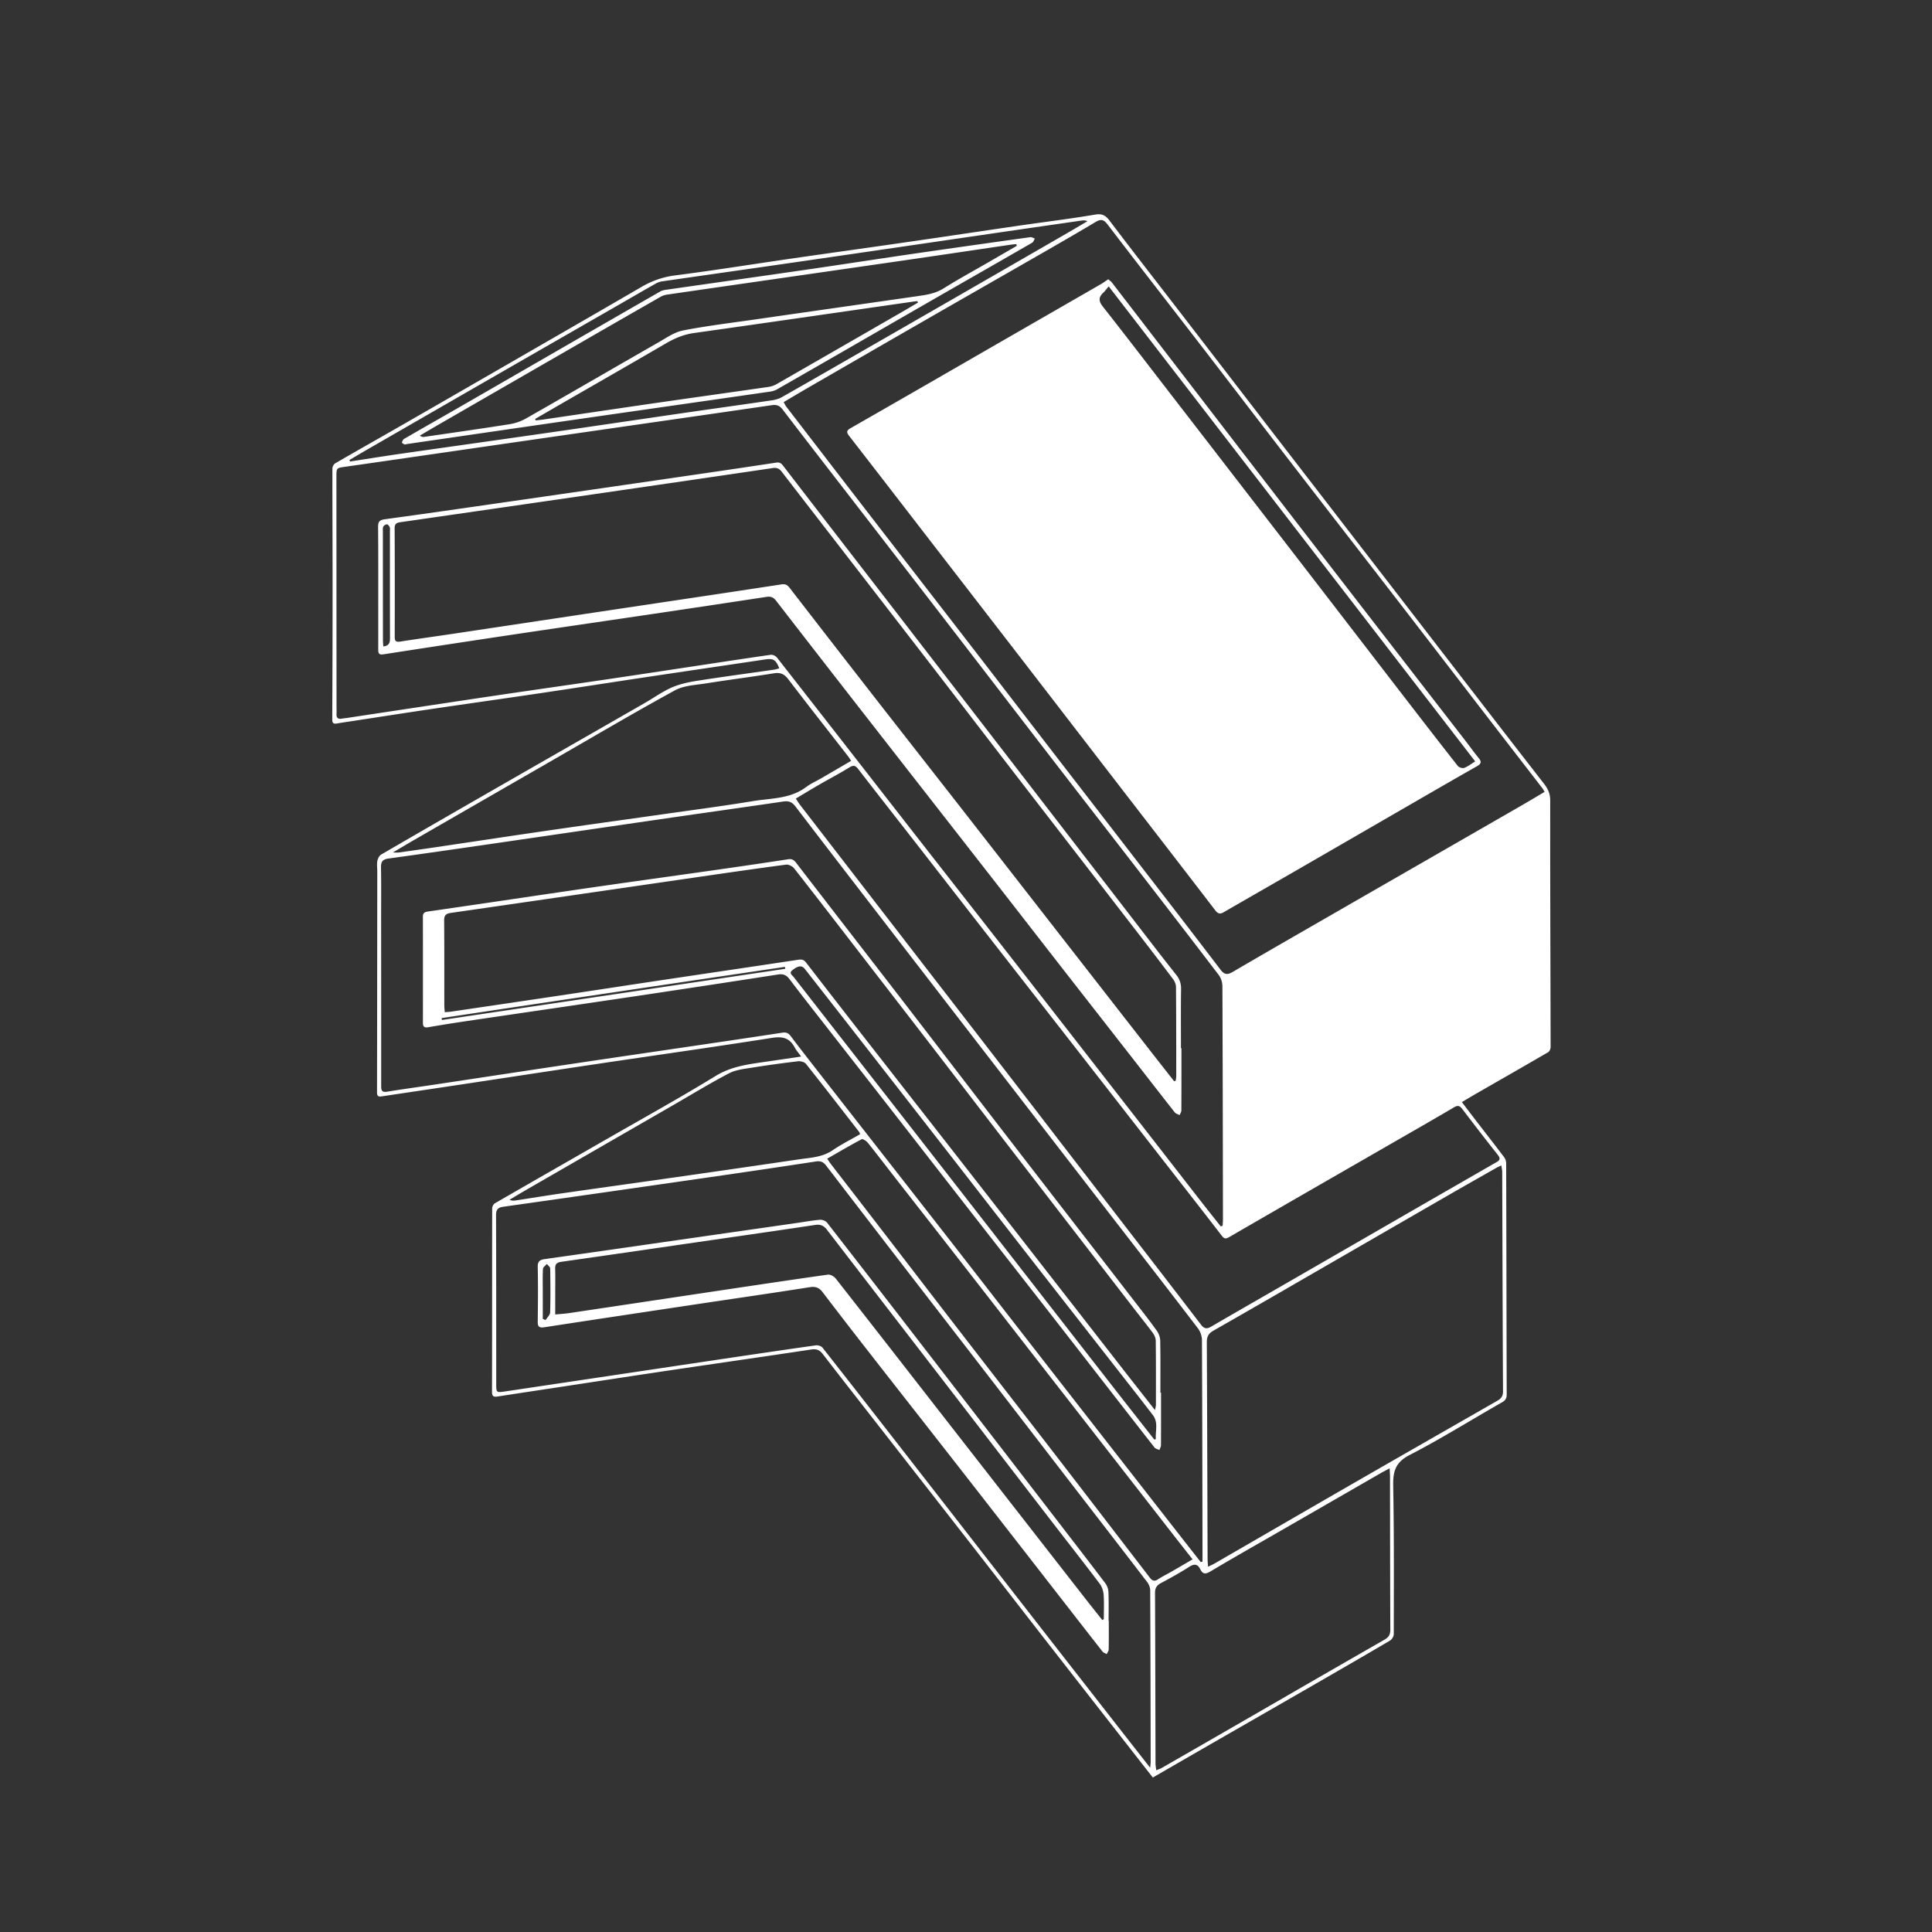 <svg xmlns="http://www.w3.org/2000/svg" width="550" height="550" fill="none" viewBox="0 0 550 550">
    <rect x="0" y="0" width="550" height="550" fill="#333333" stroke="none"/>
    <path fill="#fff" d="m326.87 504.341.691.881.613.784.015.015 6.302-3.638.146-.084.082-.048c3.366-1.944 6.696-3.867 10.029-5.785q5.687-3.272 11.377-6.537l.011-.007.006-.003.006-.004.006-.003.006-.003q7.87-4.517 15.735-9.047c7.937-4.574 15.87-9.155 23.769-13.797.553-.325 1.113-1.195 1.113-1.815l.011-6.378v-.004c.024-11.961.048-23.925-.174-35.886-.076-4.063.598-6.675 4.677-8.777 5.899-3.039 11.625-6.41 17.353-9.782l.003-.002c2.97-1.749 5.94-3.497 8.935-5.2 1.03-.586 1.344-1.168 1.344-2.287q-.043-16.437-.074-32.876-.031-16.44-.074-32.877c-.004-.582-.216-1.262-.56-1.723a606 606 0 0 0-5.168-6.732l-.001-.001v-.001h-.001q-1.181-1.523-2.358-3.049c-1.087-1.409-2.163-2.824-3.301-4.32l-.008-.012-1.22-1.603.578-.341.414-.245.515-.305.006-.004c1.002-.594 1.931-1.145 2.868-1.683l4.562-2.616.052-.03a2427 2427 0 0 0 15.58-8.981c.398-.231.69-.986.69-1.497-.012-8.06-.033-16.119-.054-24.179-.039-15.308-.079-30.617-.056-45.925.004-1.98-.644-3.379-1.761-4.812a8493 8493 0 0 1-18.195-23.485q-6.978-9.032-13.95-18.071l-9.3-12.052a50013 50013 0 0 1-17.729-22.967l-5.482-7.105-.095-.123q-8.991-11.653-17.98-23.31-4.147-5.384-8.291-10.768l-.014-.018q-6.075-7.895-12.158-15.784a5057 5057 0 0 0-6.027-7.798l-.001-.002-.001-.001-.001-.002-.003-.003c-4.83-6.242-9.659-12.483-14.423-18.775-1.177-1.561-2.151-2.11-4.218-1.758-4.729.806-9.486 1.458-14.242 2.11h-.001c-2.382.326-4.763.652-7.14.997a5147 5147 0 0 0-14.772 2.175h-.003c-5.535.82-11.071 1.64-16.609 2.44-5.575.808-11.154 1.597-16.732 2.385h-.002l-.002.001c-5.579.789-11.159 1.578-16.735 2.385-3.744.541-7.487 1.103-11.23 1.665-7.346 1.103-14.693 2.207-22.058 3.15-3.511.45-6.578 1.547-9.577 3.293-8.867 5.169-17.759 10.292-26.651 15.416q-4.446 2.561-8.89 5.125l-2.206 1.272a17939 17939 0 0 1-29.606 17.053 2614 2614 0 0 1-8.303 4.744c-3.83 2.182-7.66 4.364-11.475 6.574-.424.245-.822.956-.822 1.451-.008 6.185.009 12.371.026 18.557.014 5.062.027 10.125.027 15.187 0 12.584-.038 25.164-.098 37.743-.004 1.104.431 1.293 1.367 1.131.974-.17 1.952-.316 2.931-.462v-.001h.001l.01-.001q.593-.088 1.185-.179 3.6-.55 7.199-1.105h.001l.037-.006h.003l.001-.001h.001c5.162-.794 10.325-1.589 15.493-2.354 4.988-.738 9.98-1.457 14.971-2.177h.002l.002-.001h.005l.01-.002c5.234-.754 10.468-1.509 15.698-2.284 5.614-.833 11.223-1.691 16.831-2.548h.002l.003-.001h.004l.001-.001h.002c4.492-.686 8.983-1.373 13.476-2.047 5.919-.888 11.841-1.764 17.762-2.641q8.096-1.197 16.19-2.405c2.366-.356 3.078.034 4.074 2.525q-.238.063-.472.132c-.341.099-.676.197-1.016.246-2.281.328-4.564.648-6.846.969-5.081.713-10.162 1.427-15.23 2.225-2.424.382-4.908.934-7.134 1.92-1.775.786-3.435 1.822-5.096 2.858v.001h-.001a80 80 0 0 1-2.583 1.568q-10.055 5.769-20.116 11.53l-.037.021q-10.072 5.768-20.141 11.544c-11.568 6.642-23.129 13.291-34.655 19.993-.553.321-.97 1.175-1.098 1.848-.121.647-.087 1.32-.052 1.994.016.319.033.638.033.955l-.008 8.989v.002c-.016 17.992-.032 35.983-.064 53.976 0 .96.367 1.228 1.265 1.092 3.76-.567 7.521-1.127 11.282-1.688q5.642-.838 11.282-1.687 7.794-1.176 15.583-2.361c7.954-1.208 15.907-2.416 23.863-3.6 5.335-.795 10.672-1.575 16.009-2.356h.004l.02-.003c11.034-1.613 22.067-3.227 33.08-4.963 2.999-.473 5.029-.038 6.479 2.657.306.573.703 1.095 1.157 1.693.226.298.467.614.717.964l-2.441.359-.009.001-.036.006-.038.005-.012.002c-2.793.41-5.364.788-7.934 1.158l-.387.056c-4.67.671-9.22 1.324-13.483 3.932-7.525 4.607-15.2 8.97-22.875 13.334h-.001v.001a2320 2320 0 0 0-8.425 4.805q-5.79 3.326-11.583 6.642a5974 5974 0 0 0-19.945 11.457c-.416.238-.791.953-.791 1.448-.016 7.993-.018 15.984-.02 23.976-.002 9.402-.005 18.804-.029 28.207-.004 1.391.488 1.561 1.639 1.379 3.981-.621 7.964-1.224 11.947-1.826l.006-.001.006-.001.005-.001.024-.003.05-.008a7518 7518 0 0 0 15.493-2.356l.026-.004c7.177-1.096 14.353-2.192 21.534-3.257 5.563-.827 11.128-1.64 16.693-2.453l.001-.001h.003c7.823-1.143 15.647-2.286 23.464-3.466 1.481-.223 2.386.144 3.268 1.289 3.717 4.828 7.468 9.631 11.22 14.436l2.757 3.53q4.733 6.065 9.469 12.127l.018.023.021.026.003.004.003.004.003.004c5.847 7.485 11.694 14.971 17.531 22.464 3.768 4.838 7.527 9.682 11.285 14.526 3.948 5.087 7.894 10.174 11.851 15.252 6.169 7.918 12.348 15.828 18.526 23.736l.031.04 6.352 8.131c1.192 1.529 2.387 3.055 3.577 4.576m20.966-155.309-.312.089v.004q-.983-1.244-1.97-2.484l-.002-.002c-1.17-1.473-2.34-2.945-3.496-4.428a12001 12001 0 0 1-9.448-12.147l-.012-.014-.011-.015-.031-.04q-3.997-5.143-7.996-10.282l-4.927-6.329-.016-.021a63808 63808 0 0 0-31.144-39.986 23460 23460 0 0 0-16.047-20.54l-.01-.013-.011-.014-.011-.013c-5.023-6.425-10.046-12.849-15.063-19.28q-5.703-7.311-11.401-14.625l-.026-.033-.026-.033-.01-.013a17072 17072 0 0 0-24.673-31.612c-.36-.461-1.219-.873-1.772-.794-6.113.872-12.221 1.798-18.329 2.725q-2.636.4-5.273.798-3.196.481-6.39.966c-5.795.876-11.589 1.752-17.387 2.606-4.79.707-9.58 1.399-14.37 2.092l-.012.002c-5.666.819-11.331 1.639-16.994 2.48-9.306 1.384-18.609 2.791-27.912 4.198q-6.974 1.056-13.95 2.107a33 33 0 0 1-.643.085c-.303.038-.608.076-.91.127-1.06.177-1.506-.265-1.45-1.327.026-.502.017-1.005.009-1.508q-.008-.377-.009-.752-.017-32.615-.03-65.228c0-2.544.01-2.546 2.31-2.872l.19-.027c9.386-1.343 18.772-2.703 28.157-4.062l.005-.001.018-.002.017-.003.033-.005.032-.004 13.83-2.002q15.78-2.28 31.566-4.554 6.126-.883 12.253-1.764c11.845-1.703 23.691-3.406 35.53-5.135 1.352-.197 2.208.079 3.09 1.236 5.592 7.316 11.23 14.599 16.867 21.88q3.191 4.123 6.38 8.247a36332 36332 0 0 1 26.12 33.834q5.97 7.751 11.935 15.509l.012.015.012.016c5.09 6.617 10.179 13.235 15.279 19.845a9142 9142 0 0 0 13.355 17.264q4.917 6.343 9.827 12.693l.843 1.092.005.005.009.012.003.004c7.854 10.171 15.71 20.344 23.503 30.563.636.839 1.038 2.086 1.041 3.145.086 19.925.116 39.852.146 59.778l.01 6.667c0 .421-.03.845-.059 1.267q-.02.276-.036.551zm-5.507 95.515-.5.148-.004-.008-2.115-2.7q-2.956-3.77-5.905-7.544l-8.721-11.171a37636 37636 0 0 1-24.098-30.889q-7.531-9.672-15.051-19.352l-.005-.006-.004-.005-.004-.006-.004-.005c-6.175-7.946-12.35-15.892-18.539-23.827-6.619-8.487-13.25-16.964-19.88-25.442l-.005-.006-.004-.006-.004-.005-.005-.006a39710 39710 0 0 1-13.886-17.762l-.002-.002v-.001l-.001-.001-.001-.001c-2.865-3.666-5.731-7.332-8.532-11.045-.678-.896-1.363-1.074-2.378-.919-6.312.968-12.632 1.909-18.952 2.843q-7.75 1.144-15.5 2.282c-8.334 1.225-16.669 2.45-25.002 3.694-7.814 1.166-15.625 2.348-23.437 3.531h-.003l-.004.001h-.004l-.004.001-.03.004q-7.895 1.197-15.794 2.386-2.482.372-4.967.73c-2.941.427-5.882.854-8.816 1.33-1.655.267-1.655-.627-1.655-1.78v-.015q.002-18.99-.01-37.98v-.018l-.005-9.487q0-2.107.006-4.213c.009-3.466.018-6.932-.044-10.396-.026-1.58.462-2.261 2.083-2.484 10.3-1.421 20.592-2.914 30.884-4.407a26654 26654 0 0 0 24.668-3.598l.027-.004.022-.003.058-.009c8.354-1.221 16.709-2.443 25.065-3.655 4.529-.657 9.058-1.304 13.588-1.95a4456 4456 0 0 0 18.156-2.617c1.488-.219 2.461.137 3.408 1.376 7.977 10.443 16.002 20.849 24.027 31.255l.003.004 1.791 2.322 2.253 2.923a92282 92282 0 0 0 31.853 41.274q11.295 14.625 22.599 29.245v.001l8.853 11.453 4.707 6.084.027.035.028.036.005.007.003.003.002.003.003.004c6.172 7.975 12.344 15.951 18.46 23.966.675.888 1.133 2.192 1.136 3.304.084 16.626.112 33.252.14 49.878l.02 11.346zm97.14-219.546v.001c.072.125.151.263.245.419l.008.003q-1.052.623-2.086 1.238l-.002.001-.001.001h-.001c-1.571.934-3.117 1.854-4.677 2.752q-10.328 5.949-20.661 11.887l-.005.004-.006.003-.042.024-.078.045-10.414 5.988-1.518.873-3.793 2.181-.021.012-.021.012q-9.462 5.439-18.92 10.886l-5.183 2.983c-7.113 4.094-14.228 8.189-21.308 12.337-1.519.888-2.378.907-3.548-.628-7.632-10.016-15.33-19.984-23.028-29.952l-.037-.048-5.123-6.635q-4.724-6.12-9.453-12.237-5.474-7.08-10.938-14.163-5.065-6.568-10.12-13.141l-.004-.006c-4.469-5.808-8.938-11.615-13.418-17.414-4.682-6.063-9.373-12.119-14.063-18.174l-.008-.011a15644 15644 0 0 1-13.257-17.132c-8.073-10.45-16.126-20.916-24.18-31.382l-.002-.003c-.158-.202-.278-.435-.429-.731-.081-.157-.17-.331-.279-.528l2.144-1.268a498 498 0 0 1 4.452-2.618l3.314-1.914.009-.005c10.241-5.915 20.483-11.83 30.738-17.725 5.924-3.406 11.854-6.8 17.784-10.195l.002-.002.007-.004a9978 9978 0 0 0 15.859-9.089c4.824-2.774 9.649-5.556 14.424-8.414 1.442-.862 2.298-.873 3.434.616 5.484 7.182 11.018 14.326 16.551 21.471 3.155 4.074 6.31 8.147 9.456 12.228 4.179 5.42 8.343 10.85 12.508 16.279l.002.003.001.002.002.003.002.003c4.468 5.824 8.935 11.649 13.42 17.462 5.653 7.33 11.323 14.649 16.992 21.968q7.032 9.072 14.051 18.156c5.525 7.156 11.038 14.32 16.551 21.484q5.294 6.88 10.592 13.757 3.718 4.822 7.442 9.638 3.128 4.048 6.254 8.098c.134.173.243.364.38.601m.684 1.975c-.273.125-.496.222-.686.304a8 8 0 0 0-.768.363q-2.489 1.437-4.974 2.879c-2.405 1.393-4.809 2.786-7.219 4.171q-6.248 3.594-12.501 7.182l-.009.005-.009.006-.044.025q-7.216 4.14-14.428 8.291-6.134 3.534-12.264 7.077l-.023.013a10782 10782 0 0 1-15.593 8.998c-6.827 3.939-13.655 7.879-20.521 11.756-1.318.744-1.712 1.614-1.708 3.043.066 16.607.111 33.215.155 49.821v.036l.049 18.134c0 .274.041.548.088.866q.041.265.079.581.308-.147.57-.268l.001-.001h.001c.372-.173.686-.319.984-.491q5.149-2.967 10.295-5.938l.078-.045q6.182-3.57 12.37-7.133 8.171-4.7 16.345-9.393c6.265-3.598 12.53-7.195 18.791-10.8q4.821-2.778 9.638-5.563c6.423-3.713 12.846-7.426 19.296-11.095 1.473-.839 2.132-1.724 2.125-3.508-.075-18.325-.091-36.648-.107-54.972v-.006l-.011-11.97zm-112.64 275.437c-.022.215-.05.481-.081.83l-1.523-1.94-.002-.002c-1.802-2.297-3.447-4.392-5.087-6.491l-3.448-4.417-.034-.044c-8.465-10.843-16.932-21.688-25.384-32.542q-9.205-11.824-18.405-23.655l-.052-.068q-7.151-9.197-14.305-18.39c-8.327-10.697-16.654-21.391-25.037-32.043-.356-.449-1.288-.744-1.89-.661-9.088 1.281-18.164 2.631-27.241 3.98q-13.724 2.046-27.444 4.098l-.066.01-.038.005-.038.006-.039.006-17.353 2.592q-4.028.603-8.055 1.202l-.13.019-8.185 1.221c-2.31.348-2.408.28-2.408-1.977l-.003-11.119c-.002-12.355-.004-24.709-.05-37.064-.004-1.622.507-2.212 2.105-2.439 19.562-2.763 39.117-5.571 58.667-8.395a3423 3423 0 0 0 30.343-4.498c1.295-.2 2.082.178 2.813 1.13a18252 18252 0 0 0 21.834 28.377q5.597 7.253 11.203 14.497l.008.01q5.24 6.77 10.468 13.544c5.016 6.499 10.025 13.003 15.035 19.507l.033.043.032.042.033.042q6.112 7.938 12.229 15.872 3.092 4.008 6.188 8.015a5094 5094 0 0 1 14.389 18.686c.488.639.841 1.562.844 2.355.071 13.85.095 27.697.12 41.544l.013 7.336c0 .211-.022.423-.059.776m17.231-56.8c-.243.116-.518.248-.84.408h-.004l-.022-.349-.015-.215-.022-.301v-.001a17 17 0 0 1-.066-1.296q-.027-8.123-.051-16.246c-.047-15.162-.093-30.322-.169-45.485-.007-1.554.417-2.491 1.863-3.311 8.562-4.87 17.09-9.8 25.619-14.73l.04-.023q4.128-2.387 8.259-4.771 6.323-3.649 12.645-7.3l.334-.194.098-.056q10.102-5.838 20.211-11.664c3.502-2.018 7.015-4.014 10.529-6.01l.02-.011 2.901-1.648c.224-.129.463-.236.775-.375.163-.073.347-.154.558-.253q.05.365.106.687c.072.44.137.834.137 1.23q.03 9.1.058 18.201c.046 14.742.091 29.484.169 44.225.007 1.339-.564 2.042-1.575 2.62q-6.279 3.598-12.561 7.194c-9.192 5.263-18.386 10.526-27.567 15.811-8.507 4.897-17.003 9.812-25.499 14.727l-.009.005-.027.016q-7.404 4.284-14.812 8.563c-.318.184-.649.344-1.083.552m-117.752-217.6a44 44 0 0 0-.44-.675l.004-.007q1.118-.666 2.208-1.319l.001-.001.002-.001.004-.002a339 339 0 0 1 4.715-2.79 195 195 0 0 1 3.064-1.722l.001-.001.002-.001h.001l.001-.001c1.764-.978 3.528-1.955 5.235-3.023 1.185-.741 1.753-.544 2.544.484 3.486 4.515 6.999 9.01 10.512 13.504l.003.004.003.004q2.806 3.587 5.606 7.18 4.49 5.765 8.977 11.536 5.216 6.71 10.441 13.416 6.969 8.935 13.942 17.864l.001.002.002.002.001.002.002.002q5.961 7.634 11.919 15.271 8.866 11.369 17.723 22.741l.307.394 8.033 10.31 3.946 5.06.001.001c4.025 5.159 8.051 10.319 12.041 15.51.677.884 1.094 1.02 2.09.442 11.978-6.938 23.973-13.842 35.97-20.748l.06-.034.017-.01 9.17-5.279q2.38-1.37 4.766-2.74c4.695-2.696 9.39-5.393 14.049-8.146 1.148-.677 1.678-.438 2.401.51a788 788 0 0 0 10.103 13.049c1.008 1.271.228 1.702-.6 2.159l-.248.139q-5.315 3.061-10.629 6.116-5.316 3.056-10.63 6.116l-19.324 11.145q-9.622 5.552-19.247 11.1a5600 5600 0 0 1-6.737 3.88c-4.738 2.725-9.475 5.45-14.199 8.201-1.219.711-1.977.673-2.901-.536a6063 6063 0 0 0-17.647-22.933q-3.479-4.505-6.955-9.012-8.173-10.605-16.343-21.214l-.034-.045-.034-.044a23276 23276 0 0 0-37.395-48.472l-.004-.006-.022-.028a68273 68273 0 0 1-35.756-46.294c-.248-.321-.468-.664-.722-1.059m167.484 190.588 1.12-.601h.003a73 73 0 0 0 .042.771l.011.196v.002c.03.503.053.898.053 1.296q.008 4.956.014 9.914l.001.351v.01c.014 11.122.029 22.245.072 33.368.004 1.373-.401 2.159-1.658 2.877a7566 7566 0 0 0-29.013 16.698q-5.537 3.198-11.077 6.394-11.673 6.732-23.359 13.442c-.254.145-.53.248-.883.38v.001c-.191.071-.403.151-.647.25-.029-.267-.062-.511-.093-.741-.059-.442-.112-.831-.112-1.221l-.038-15.302v-.035c-.027-11.06-.053-22.12-.102-33.179-.004-1.323.432-2.128 1.613-2.763 2.761-1.482 5.514-2.99 8.142-4.684 1.423-.915 2.381-.778 3.086.635.765 1.531 1.499 1.539 2.961.669 5.169-3.071 10.385-6.06 15.602-9.048l.002-.001.017-.01.017-.009q2.952-1.69 5.9-3.387 6.696-3.856 13.389-7.713l13.429-7.736c.467-.27.944-.523 1.508-.824m-281.8-175.899c-.226-.005-.499-.012-.849-.012h-.004c.755-.445 1.464-.865 2.142-1.267 1.441-.853 2.742-1.625 4.053-2.38a72834 72834 0 0 1 38.275-22.045c3.139-1.806 6.272-3.623 9.406-5.439 8.755-5.075 17.51-10.15 26.386-15.007 2.02-1.105 4.502-1.423 6.942-1.736h.001a74 74 0 0 0 2.122-.294c3.129-.5 6.267-.948 9.404-1.396 3.245-.463 6.49-.926 9.726-1.447 1.841-.298 2.969.167 4.109 1.66 4.033 5.291 8.126 10.533 12.22 15.775l.003.004.008.01.008.01q2.401 3.074 4.797 6.151c.185.238.348.493.546.803q.145.227.325.501l-2.978 1.74-.002.002-.001.001-.039.022c-1.828 1.069-3.63 2.123-5.436 3.172-.484.281-.981.543-1.478.806h-.001v.001c-.995.525-1.989 1.05-2.875 1.718-3.464 2.612-7.494 3.071-11.509 3.529-1.208.137-2.415.274-3.604.47-6.243 1.031-12.515 1.905-18.785 2.779h-.002q-3.189.444-6.375.895c-4.179.595-8.358 1.182-12.538 1.769l-.016.002-.016.003a4250 4250 0 0 0-19.852 2.819 4746 4746 0 0 0-21.193 3.138h-.005q-5.852.877-11.708 1.746c-3.446.51-6.895.998-10.345 1.478-.238.033-.48.028-.861.019m123.161 87.675-.116-.179-.128-.197-.102-.155h-.004q1.144-.656 2.265-1.303c2.541-1.465 5.014-2.891 7.538-4.22.334-.174 1.345.484 1.75.987 1.579 1.956 3.116 3.946 4.653 5.936l.004.005a759 759 0 0 0 2.189 2.825q4.151 5.319 8.307 10.635l.005.006.005.006.005.007.008.011a11760 11760 0 0 1 24.704 31.699l.002.002.002.003.002.003.018.023q4.878 6.276 9.762 12.551 18.677 23.988 37.359 47.972c1.068 1.371 2.143 2.736 3.262 4.159l.013.016.008.01.792 1.008.665.845.69.879-1.86 1.089-.011.006v.001a626 626 0 0 1-4.089 2.382c-.463.267-.934.521-1.405.776l-.001.001c-.857.463-1.712.927-2.521 1.461-1.06.703-1.674.291-2.317-.545l-4.957-6.454-.139-.182-.016-.021-.007-.009-.007-.008-.006-.009c-7.249-9.44-14.499-18.882-21.769-28.304-4.711-6.107-9.436-12.204-14.161-18.301l-.013-.017-.013-.017-.002-.001-.001-.002c-4.311-5.563-8.622-11.125-12.922-16.695-5.237-6.782-10.461-13.574-15.686-20.367a18581 18581 0 0 0-10.181-13.23 4790 4790 0 0 0-6.215-8.047l-.008-.009q-2.36-3.052-4.717-6.104c-.209-.27-.395-.558-.624-.913zm8.891-7.833c.027.084.062.194.116.343l-.004.004c-.81.467-1.624.918-2.436 1.367-1.835 1.015-3.656 2.022-5.365 3.191-2.447 1.675-5.189 2.023-7.936 2.371l-.003.001c-.563.071-1.126.142-1.686.225a7112 7112 0 0 1-34.637 5.024c-5.194.743-10.39 1.474-15.585 2.205l-.004.001h-.003l-.003.001h-.003c-5.607.789-11.213 1.578-16.816 2.382-3.015.434-6.024.906-9.034 1.377l-.006.001-.009.001q-2.271.358-4.545.707c-.504.08-1.015.121-1.715-.211l1.595-.946a345 345 0 0 1 3.615-2.127q20.637-11.901 41.278-23.796c1.484-.855 2.961-1.722 4.439-2.589l.001-.001.001-.001h.001c3.821-2.242 7.642-4.484 11.565-6.533 1.638-.857 3.604-1.155 5.516-1.446q.512-.076 1.016-.157a301 301 0 0 1 13.113-1.815c.727-.087 1.829.212 2.245.737 4.177 5.25 8.291 10.55 12.406 15.852l2.775 3.574c.042.054.064.122.108.258M99.563 131.168v-.002l-.096-.215.004.004 1.471-.868.007-.004.002-.001c1.286-.759 2.572-1.519 3.866-2.265l6.994-4.031.01-.006c9.673-5.576 19.347-11.153 29.027-16.723q14.023-8.064 28.051-16.12l.063-.036.063-.036 7.728-4.439 3.04-1.753a788 788 0 0 1 6.922-3.966 5.2 5.2 0 0 1 1.788-.612q9.278-1.338 18.559-2.662h.003c7.271-1.04 14.543-2.08 21.811-3.133 12.169-1.765 24.335-3.546 36.501-5.326h.003q10.897-1.597 21.796-3.187 9.894-1.438 19.789-2.862l.912-.131c.508-.076 1.027-.106 1.708.177q-1.084.636-2.166 1.277c-1.274.752-2.547 1.504-3.828 2.242a30552 30552 0 0 1-60.295 34.716l-3.189 1.833a2959 2959 0 0 1-17.498 10.006c-.833.472-1.829.767-2.783.907-4.474.66-8.951 1.295-13.428 1.931h-.003c-3.343.474-6.685.949-10.027 1.433-5.954.864-11.905 1.737-17.856 2.61h-.005c-7.723 1.133-15.445 2.266-23.172 3.378-7.32 1.055-14.642 2.091-21.965 3.128l-.008.001-.002.001c-6.476.917-12.953 1.834-19.428 2.763-3.325.477-6.644.997-9.962 1.517h-.001q-2.154.338-4.309.672l-.096-.216zm236.768 170.785-.001-3.548v-.011h-.14q0-2.284-.007-4.567v-.001c-.01-4.1-.019-8.201.041-12.303.023-1.557-.427-2.808-1.359-3.984a662 662 0 0 1-5.57-7.11q-10.057-13.036-20.107-26.076a64161 64161 0 0 0-32.854-42.595l-9.392-12.165-.027-.034-.027-.035-.027-.036-.006-.008-.007-.008-.006-.008-.006-.008Q255.919 175.316 245 161.18l-5.086-6.584-.093-.12-.044-.057-.075-.097-.005-.006-.002-.003-.002-.002-.001-.003a9822 9822 0 0 1-16.776-21.751c-.557-.725-1.022-.998-1.999-.85-10.395 1.58-20.797 3.096-31.199 4.608a31561 31561 0 0 1-45.523 6.592l-1.367.197h-.002v.001h-.001c-11.097 1.601-22.193 3.202-33.301 4.72-1.499.204-1.904.733-1.889 2.177.054 5.48.05 10.958.047 16.437a6135 6135 0 0 0 0 9.77c.001 2.86.003 5.72-.002 8.58-.004.968.038 1.709 1.42 1.494a7209 7209 0 0 1 36.871-5.618c7.668-1.145 15.339-2.272 23.009-3.399h.003l.002-.001.015-.002q8.49-1.245 16.977-2.502a8287 8287 0 0 0 32.228-4.842c1.163-.178 1.943.079 2.693 1.047a12060 12060 0 0 0 26.972 34.712q9.402 12.058 18.812 24.108l.002.003.002.003.002.003.003.002q8.5 10.888 16.993 21.777 4.698 6.03 9.386 12.066l.003.005.004.004.003.004q4.684 6.03 9.379 12.057 5.176 6.638 10.361 13.271l.001.001.002.002.001.001.001.002q4.549 5.82 9.093 11.644 2.079 2.666 4.153 5.335l.012.015c2.774 3.567 5.548 7.135 8.343 10.685.208.262.557.414.906.567.164.071.329.143.48.227.054-.139.124-.278.193-.417.151-.304.303-.607.303-.91.027-4.725.025-9.451.023-14.179zm-1.64 5.694c-.148.053-.292.11-.436.163l.008.011-.803-1.024-1.113-1.419a2937 2937 0 0 1-4.908-6.266q-8.699-11.159-17.393-22.317l-8.678-11.136-9.826-12.614-.011-.015c-5.832-7.488-11.663-14.976-17.503-22.457q-5.721-7.33-11.453-14.651l-.001-.001v-.001l-.001-.001-.001-.001c-4.816-6.156-9.633-12.312-14.437-18.477a9972 9972 0 0 1-23.326-30.07c-.621-.797-1.181-1.187-2.31-1.013a9467 9467 0 0 1-32.621 4.92l-.022.003-.047.007-11.072 1.659q-12.32 1.849-24.64 3.704t-24.64 3.704c-2.069.311-4.141.61-6.213.91h-.005c-3.1.448-6.201.896-9.296 1.381-1.17.185-1.571-.117-1.571-1.3.019-10.323.03-20.643-.027-30.962-.011-1.491.816-1.609 1.884-1.762l.078-.011a42387 42387 0 0 0 58.307-8.433c15.813-2.298 31.622-4.6 47.428-6.94 1.147-.167 1.84.193 2.51 1.066 4.743 6.16 9.5 12.308 14.258 18.457l.018.023.018.023 5.257 6.796 6.229 8.054.016.022c5.784 7.478 11.567 14.955 17.342 22.44a14611 14611 0 0 1 11.715 15.218l.023.029q6.314 8.214 12.641 16.418 8.175 10.588 16.358 21.17t16.359 21.17c3.752 4.857 7.486 9.73 11.174 14.636.454.601.81 1.448.818 2.185.062 7.359.068 14.721.073 22.081v.002l.003 3.311c0 .298-.05.597-.1.896v.002q-.025.148-.047.297zm-.113 7.001c.499-2.3.336-3.868-.864-5.372-2.724-3.42-5.404-6.874-8.084-10.327l-.001-.001v-.001l-.001-.001-.004-.004-.003-.004-.003-.005-.003-.004q-1.456-1.875-2.913-3.748l-12.458-15.996-.033-.043-.034-.043-.033-.043c-7.269-9.334-14.537-18.668-21.813-27.999q-10.356-13.276-20.721-26.545-9.315-11.924-18.623-23.854c-5.196-6.663-10.383-13.334-15.571-20.005l-8.754-11.256c-1.227-1.576-1.625-1.591-3.299.03l22.976 29.472c29.985 38.464 60.018 76.988 90.239 115.749M111.024 181.542c.004 1.278-.152 2.306-1.905 2.484a34 34 0 0 0-.041-.597 18 18 0 0 1-.061-1.263 26537 26537 0 0 1-.019-30.905q0-.147-.007-.299c-.013-.379-.026-.772.136-1.058.181-.325.704-.643 1.067-.635.273.007.61.51.765.858.092.21.074.468.056.725q-.012.157-.014.307l.001 8.102v.002c0 7.426 0 14.854.022 22.279m219.499 218.123v.007c.002 3.911.004 7.823-.02 11.732 0 .316-.133.631-.266.946a6 6 0 0 0-.17.434c-.149-.071-.315-.13-.48-.19-.362-.129-.723-.259-.921-.513-6.092-7.797-12.166-15.608-18.241-23.42l-.006-.008-.007-.008-.006-.009-.033-.041-.032-.042q-4.976-6.401-9.957-12.798-6.771-8.687-13.556-17.365l-.022-.027-.021-.027-.021-.027q-5.168-6.612-10.331-13.229-5.643-7.237-11.279-14.479l-.011-.015-.011-.014-.011-.015-.009-.011-.009-.011-.009-.012a19220 19220 0 0 0-12.362-15.868c-3.748-4.808-7.504-9.611-11.259-14.413q-4.537-5.801-9.068-11.605l-.954-1.221c-2.25-2.88-4.498-5.757-6.691-8.678-.863-1.15-1.783-1.55-3.249-1.323a6736 6736 0 0 1-40.661 6.191c-9.327 1.391-18.659 2.76-27.99 4.13h-.002l-.021.003-.016.002c-6.578.966-13.156 1.931-19.732 2.904a463 463 0 0 0-11.182 1.787c-1.114.193-1.511-.177-1.511-1.236l.002-2.748v-.002c.007-9.171.014-18.34-.01-27.512 0-1.233.77-1.344 1.622-1.467l.078-.011.986-.144.018-.002.014-.002q7.247-1.053 14.493-2.116 5.666-.834 11.33-1.672c7.139-1.056 14.278-2.112 21.42-3.14 6.209-.895 12.42-1.767 18.631-2.64h.006l.006-.001.006-.001c4.883-.686 9.766-1.372 14.648-2.068 6.899-.983 13.794-1.989 20.682-3.051 1.083-.166 1.648.136 2.303.987 5.78 7.516 11.582 15.018 17.384 22.519l.024.031.008.01.008.011c4.107 5.311 8.215 10.622 12.316 15.939 4.863 6.307 9.715 12.623 14.568 18.939 5.1 6.638 10.2 13.276 15.313 19.905 7.559 9.798 15.132 19.587 22.704 29.375a45264 45264 0 0 1 14.967 19.353c1.83 2.36 3.661 4.723 5.398 7.148.564.786.955 1.882.97 2.842.07 3.669.061 7.34.052 11.012v.002q-.007 1.885-.007 3.77h.186v.004zm-1.581 1.077v-.001c.07-.328.122-.568.122-.809l.003-2.029c.007-5.41.015-10.823-.049-16.232-.007-.745-.375-1.588-.825-2.2-1.183-1.601-2.413-3.168-3.643-4.735h-.001v-.001q-.945-1.202-1.881-2.408c-11.716-15.173-23.432-30.346-35.136-45.527-3.923-5.088-7.839-10.184-11.754-15.279q-4.976-6.478-9.959-12.95c-5.128-6.654-10.266-13.302-15.403-19.95l-5.837-7.553-3.308-4.286-.005-.006-.005-.007-.005-.006c-5.05-6.542-10.099-13.084-15.201-19.585-.469-.597-1.579-1.126-2.302-1.032-8.092 1.07-16.17 2.241-24.25 3.413l-.943.137q-10.563 1.535-21.125 3.073l-.091.013-.091.013-.091.014c-16.264 2.367-32.528 4.735-48.795 7.074-1.451.208-1.939.707-1.928 2.189.047 5.579.046 11.156.044 16.734q-.003 3.72.002 7.439c0 .408.038.815.079 1.254q.03.315.057.658.37-.031.677-.053h.001c.41-.03.753-.055 1.09-.105l3.997-.589c8.492-1.251 16.984-2.503 25.471-3.774a7721 7721 0 0 0 16.014-2.418h.002l.002-.001h.002l.022-.003c5.332-.809 10.664-1.618 15.997-2.416q7.5-1.122 15-2.235a8637 8637 0 0 0 22.39-3.348c.973-.147 1.564 0 2.204.828a4909 4909 0 0 0 18.657 24.014q6.466 8.284 12.938 16.562 6.474 8.282 12.943 16.57a48230 48230 0 0 1 27.266 34.978l.013.017.014.018.013.017.038.048q4.807 6.17 9.61 12.342 4.804 6.172 9.611 12.342c1.91 2.449 3.828 4.892 5.818 7.427l2.388 3.043h.007c.048-.268.095-.488.136-.679m-.336 9.075.443-.125c-.062-.712-.01-1.437.041-2.162.113-1.606.227-3.212-.882-4.665a923 923 0 0 0-7.33-9.437l-.001-.003-.002-.002-.002-.003-1.384-1.766-.558-.714-.326-.417-8.59-10.984c-5.736-7.332-11.472-14.664-17.197-22.004a9037 9037 0 0 1-12.126-15.585l-.005-.007-.005-.006-.005-.006-.006-.009-.007-.008q-4.481-5.769-8.968-11.534a46636 46636 0 0 0-26.817-34.391l-.002-.002c-5.24-6.713-10.481-13.425-15.736-20.122-.871-1.108-1.882-.983-3.529.291-.912.704-.42 1.199.026 1.648.11.11.217.218.3.325 6.714 8.622 13.439 17.236 20.163 25.851q7.878 10.09 15.749 20.186c7.75 9.938 15.49 19.887 23.23 29.835l.02.027.021.026 9.291 11.941c7.543 9.692 15.086 19.384 22.637 29.068 2.762 3.544 5.536 7.079 8.311 10.616zM125.178 285.935c.057 2.433-.858 3.642-3.283 4.372q-.03-.3-.061-.566c-.044-.382-.083-.72-.083-1.058q-.007-6.51-.011-13.019-.004-6.508-.011-13.018v-.034c-.001-.889-.001-1.678 1.162-1.947 1.757-.404 2.208-.128 2.208 1.664.002 2.268-.006 4.537-.014 6.806-.019 5.601-.039 11.201.093 16.8m98.361-10.25-.027-.152-.002-.01v-.004l-.026-.144-.023-.126c-32.588 4.83-65.172 9.673-97.745 14.583l.021.136.021.136.011.072.012.076.008.053.01.071 48.801-7.278.036-.005.035-.005.069-.011.068-.01.069-.01 48.683-7.26zm92.315-195.886q-.178-.14-.361-.294l-.003.004a48 48 0 0 0-.699.476c-.5.344-.959.66-1.441.937q-9.623 5.547-19.253 11.088l-12.843 7.393-8.85 5.1-.004.002a8340 8340 0 0 1-30.205 17.355c-1.235.703-1.272 1.183-.47 2.219 5.961 7.676 11.9 15.37 17.838 23.063l.001.002.009.011.009.012 4.36 5.647a74600 74600 0 0 1 26.131 33.831q8.483 10.993 16.955 21.99l.02.026 10.823 14.042 5.88 7.619.002.002c7.417 9.611 14.835 19.222 22.227 28.852.712.926 1.325 1.126 2.329.544 3.73-2.157 7.468-4.303 11.205-6.45l.003-.002q4.954-2.843 9.902-5.697c6.714-3.874 13.424-7.755 20.134-11.635l.04-.023.04-.023q7.736-4.475 15.476-8.946c5.119-2.96 10.246-5.92 15.392-8.834 1.14-.646 1.337-1.247.466-2.298-.847-1.025-1.646-2.089-2.444-3.153v-.001c-.454-.604-.907-1.209-1.369-1.806q-5.747-7.427-11.496-14.85l-.048-.063c-6.152-7.946-12.305-15.892-18.45-23.843a28489 28489 0 0 1-31.74-41.13 48801 48801 0 0 1-20.614-26.789 50660 50660 0 0 0-18.283-23.761c-.18-.231-.417-.418-.668-.617m98.707 140.115q-.293-.423-.542-.791l-.005-.007v-.001a27 27 0 0 0-.966-1.364q-4.47-5.777-8.945-11.55l-.003-.003-.002-.003a9790 9790 0 0 1-14.232-18.393c-4.312-5.593-8.612-11.197-12.912-16.801l-.019-.025a8779 8779 0 0 0-12.898-16.782c-6.152-7.984-12.32-15.956-18.488-23.928l-.019-.026-.022-.028-.03-.038q-4.533-5.858-9.064-11.72l-4.067-5.26-.042-.054c-6.599-8.537-13.2-17.074-19.77-25.633-.685-.896-1.246-1.228-2.291-.624-3.367 1.949-6.74 3.884-10.113 5.819a3405 3405 0 0 0-8.43 4.845c-5.491 3.166-10.977 6.339-16.464 9.511l-.006.004-.007.003q-6.293 3.641-12.59 7.276l-2.894 1.672-.039.023h-.001c-4.594 2.654-9.187 5.308-13.81 7.91-1.39.783-1.538 1.463-.47 2.643.628.692 1.177 1.453 1.727 2.214h.001c.299.415.599.829.911 1.233q5.013 6.483 10.028 12.961l.009.013.009.012q8.588 11.093 17.162 22.194c6.766 8.764 13.524 17.533 20.283 26.302l.008.01q6.19 8.034 12.384 16.066l13.798 17.887 13.799 17.887a2346 2346 0 0 1 3.613 4.704v.001h.001c2.322 3.029 4.643 6.057 6.992 9.062q.113.146.222.304l.001.001c.441.628.903 1.286 2.11.583 7.83-4.568 15.693-9.082 23.558-13.595l.003-.002 6.721-3.859 6.635-3.811.048-.027.048-.028q7.492-4.299 14.974-8.608c3.362-1.938 6.715-3.888 10.175-5.9l.012-.007zm-26.706-44.764 32.096 41.599c-.338.211-.656.424-.964.631h-.001l-.002.002c-.736.493-1.411.946-2.153 1.223-.488.182-1.492-.128-1.829-.556-5.369-6.83-10.678-13.71-15.983-20.589q-6.245-8.1-12.482-16.206l-.091-.118-.061-.08q-4.601-5.978-9.204-11.954a47960 47960 0 0 0-18.893-24.494l-.044-.057-4.404-5.708q-10.298-13.346-20.603-26.686-2.42-3.134-4.837-6.271l-.002-.002c-4.788-6.212-9.575-12.423-14.428-18.585-1.208-1.534-1.299-2.653.102-3.961.329-.309.617-.664.964-1.093h.001l.001-.002c.176-.218.367-.453.587-.712 24.098 31.237 48.145 62.403 72.23 93.619m-76.323-91.669-68.479 39.452c1.845.488 67.929-37.758 68.479-39.452m4.116 377.932q0 1.023.003 2.044v.001c.005 2.042.01 4.083-.03 6.124-.005.3-.176.599-.346.897a5 5 0 0 0-.218.411 5 5 0 0 0-.417-.215c-.307-.147-.613-.294-.799-.534-4.857-6.209-9.697-12.434-14.537-18.658l-4.676-6.014-2.288-2.939-.02-.026c-6.986-8.976-13.973-17.954-20.973-26.919a9522 9522 0 0 0-10.732-13.712l-.016-.02c-4.238-5.409-8.476-10.818-12.702-16.236a1824 1824 0 0 1-13.701-17.743c-.995-1.308-2.003-1.701-3.684-1.437-7.23 1.141-14.469 2.214-21.709 3.286h-.002l-.016.002q-4.994.74-9.986 1.486c-14.594 2.193-29.184 4.385-43.77 6.619-1.33.204-1.962.03-1.947-1.493.061-5.216.114-10.437 0-15.653-.038-1.656.636-2.056 2.068-2.257a8081 8081 0 0 0 27.679-3.949l8.025-1.154c11.959-1.716 23.913-3.432 35.871-5.152.659-.094 1.318-.197 1.976-.299v-.001c1.582-.246 3.163-.492 4.753-.626.652-.057 1.606.321 2.003.828 10.145 13.026 20.24 26.093 30.332 39.164a60161 60161 0 0 1 26.946 34.95l7.539 9.783 2.372 3.077c4.02 5.213 8.039 10.425 12.013 15.672.519.684.856 1.663.89 2.517.082 1.961.068 3.924.053 5.888q-.01 1.142-.011 2.285h.064zm-1.863-.234.225-.109.097-.046.124-.06c0-.674.01-1.349.02-2.023v-.001c.023-1.64.047-3.28-.069-4.909-.076-1.077-.454-2.294-1.094-3.145-2.981-3.947-6.014-7.854-9.046-11.761l-.001-.001a2222 2222 0 0 1-4.634-5.985q-8.088-10.493-16.168-20.992a33372 33372 0 0 0-26.706-34.656 15160 15160 0 0 1-21.076-27.353c-.912-1.187-1.821-1.663-3.37-1.429-8.154 1.233-16.316 2.412-24.478 3.591l-.058.008a18676 18676 0 0 0-17.577 2.55 7270 7270 0 0 1-30.159 4.348c-1.318.185-1.81.658-1.772 1.966.048 1.632.038 3.267.027 4.9v.001q-.007 1.028-.008 2.054v6.078a97 97 0 0 1 1.46-.131h.001c.919-.079 1.754-.15 2.583-.273q12.447-1.86 24.894-3.729l.105-.016 14.977-2.247 4.261-.637h.001c9.78-1.464 19.558-2.928 29.348-4.311.689-.098 1.746.514 2.223 1.115 7.98 10.167 15.921 20.365 23.862 30.562l.003.003 5.217 6.699q20.884 26.801 41.774 53.596c1.075 1.377 2.161 2.744 3.246 4.111l.001.001q.885 1.113 1.767 2.227zm-30.99-33.063-48.574-62.304c1.941-1.692 2.13-1.691 3.429-.021q5.743 7.378 11.482 14.757a20181 20181 0 0 0 21.284 27.333 20252 20252 0 0 0 20.61 26.351l.012.015q6.017 7.682 12.03 15.369 1.26 1.608 2.529 3.211c2.603 3.293 5.207 6.587 7.642 10 .626.873.837 2.041 1.048 3.209.097.536.194 1.073.331 1.58l-.761.341zm-128.278-52.675.399.179.4.18c.144-.232.325-.463.506-.693.387-.494.774-.987.789-1.492.125-4.169.088-8.35.016-12.523-.006-.294-.291-.584-.576-.875-.133-.135-.266-.27-.371-.406-.122.148-.275.294-.428.441h-.001c-.331.318-.662.635-.681.969-.089 1.659-.075 3.323-.062 4.986q.008.898.009 1.795zm-39.585-249.035c.089.051.17.097.219.134l-.004.003.42-.073c.335-.059.583-.103.834-.138 11.78-1.716 23.56-3.433 35.341-5.141q12.848-1.861 25.696-3.704l10.263-1.472c10.495-1.503 20.989-3.007 31.481-4.524.674-.098 1.382-.287 1.966-.619 7.334-4.194 14.656-8.41 21.98-12.626l3.36-1.935q4.125-2.375 8.247-4.754a7913 7913 0 0 1 13.303-7.66q4.492-2.576 8.988-5.15a5368 5368 0 0 0 16.807-9.648c.246-.144.397-.453.548-.762a4 4 0 0 1 .224-.421 5 5 0 0 1-.421-.167c-.307-.132-.614-.265-.897-.227a5597 5597 0 0 0-32.595 4.62c-5.085.74-10.166 1.505-15.248 2.268-5.311.799-10.623 1.597-15.939 2.37-7.97 1.157-15.943 2.293-23.915 3.43q-8.046 1.146-16.091 2.3c-.508.072-1.049.19-1.489.439-8.778 5.034-17.551 10.09-26.319 15.142l-1.562.9-9.59 5.531c-6.394 3.689-12.788 7.378-19.185 11.059-2.237 1.288-4.478 2.568-6.719 3.849a1926 1926 0 0 0-9.571 5.496c-.322.189-.575.684-.625 1.066-.016.124.267.286.493.414m174.394-56.918.125.503-3.069 1.78q-2.508 1.453-5.015 2.903a527 527 0 0 1-3.865 2.208c-2.998 1.702-5.994 3.403-8.911 5.231-2.325 1.456-4.851 1.826-7.426 2.197q-11.512 1.656-23.023 3.303c-7.675 1.1-15.349 2.198-23.023 3.304-1.699.245-3.4.48-5.102.715-5.204.72-10.41 1.438-15.558 2.441-1.971.382-3.825 1.493-5.64 2.582-.448.268-.894.535-1.339.79a6028 6028 0 0 0-16.727 9.621c-6.985 4.026-13.969 8.053-20.973 12.046a14.2 14.2 0 0 1-4.699 1.648c-6.478 1.027-12.97 1.966-19.464 2.906l-4.831.7c-.371.053-.758.008-1.284-.348q.817-.48 1.633-.963c1.159-.685 2.318-1.37 3.483-2.042q20.42-11.778 40.847-23.545a7353 7353 0 0 1 22.625-12.996 5.3 5.3 0 0 1 1.791-.601c11.87-1.72 23.741-3.43 35.613-5.142q15.66-2.256 31.316-4.52c6.529-.945 13.056-1.911 19.583-2.877q5.639-.837 11.279-1.666c.393-.057.788-.095 1.184-.132zm-136.918 49.983-.06-.204h-.008q1.67-.967 3.337-1.935 2.502-1.453 5.009-2.9 4.255-2.453 8.511-4.901a4375 4375 0 0 0 20.419-11.799c2.484-1.448 5.01-2.513 7.907-2.922 15.399-2.168 30.792-4.388 46.186-6.608q8.301-1.198 16.604-2.392c.194-.027.392-.044.59-.061l.239-.022.103.2.102.2-1.448.856c-.897.531-1.794 1.062-2.695 1.583l-.003.001a17206 17206 0 0 1-36.175 20.815 6.6 6.6 0 0 1-2.283.768c-5.173.748-10.346 1.481-15.52 2.215s-10.347 1.466-15.519 2.215c-7.421 1.072-14.839 2.168-22.257 3.264q-5.505.814-11.009 1.623c-.448.065-.899.107-1.351.149q-.309.028-.618.059z"/>
</svg>
